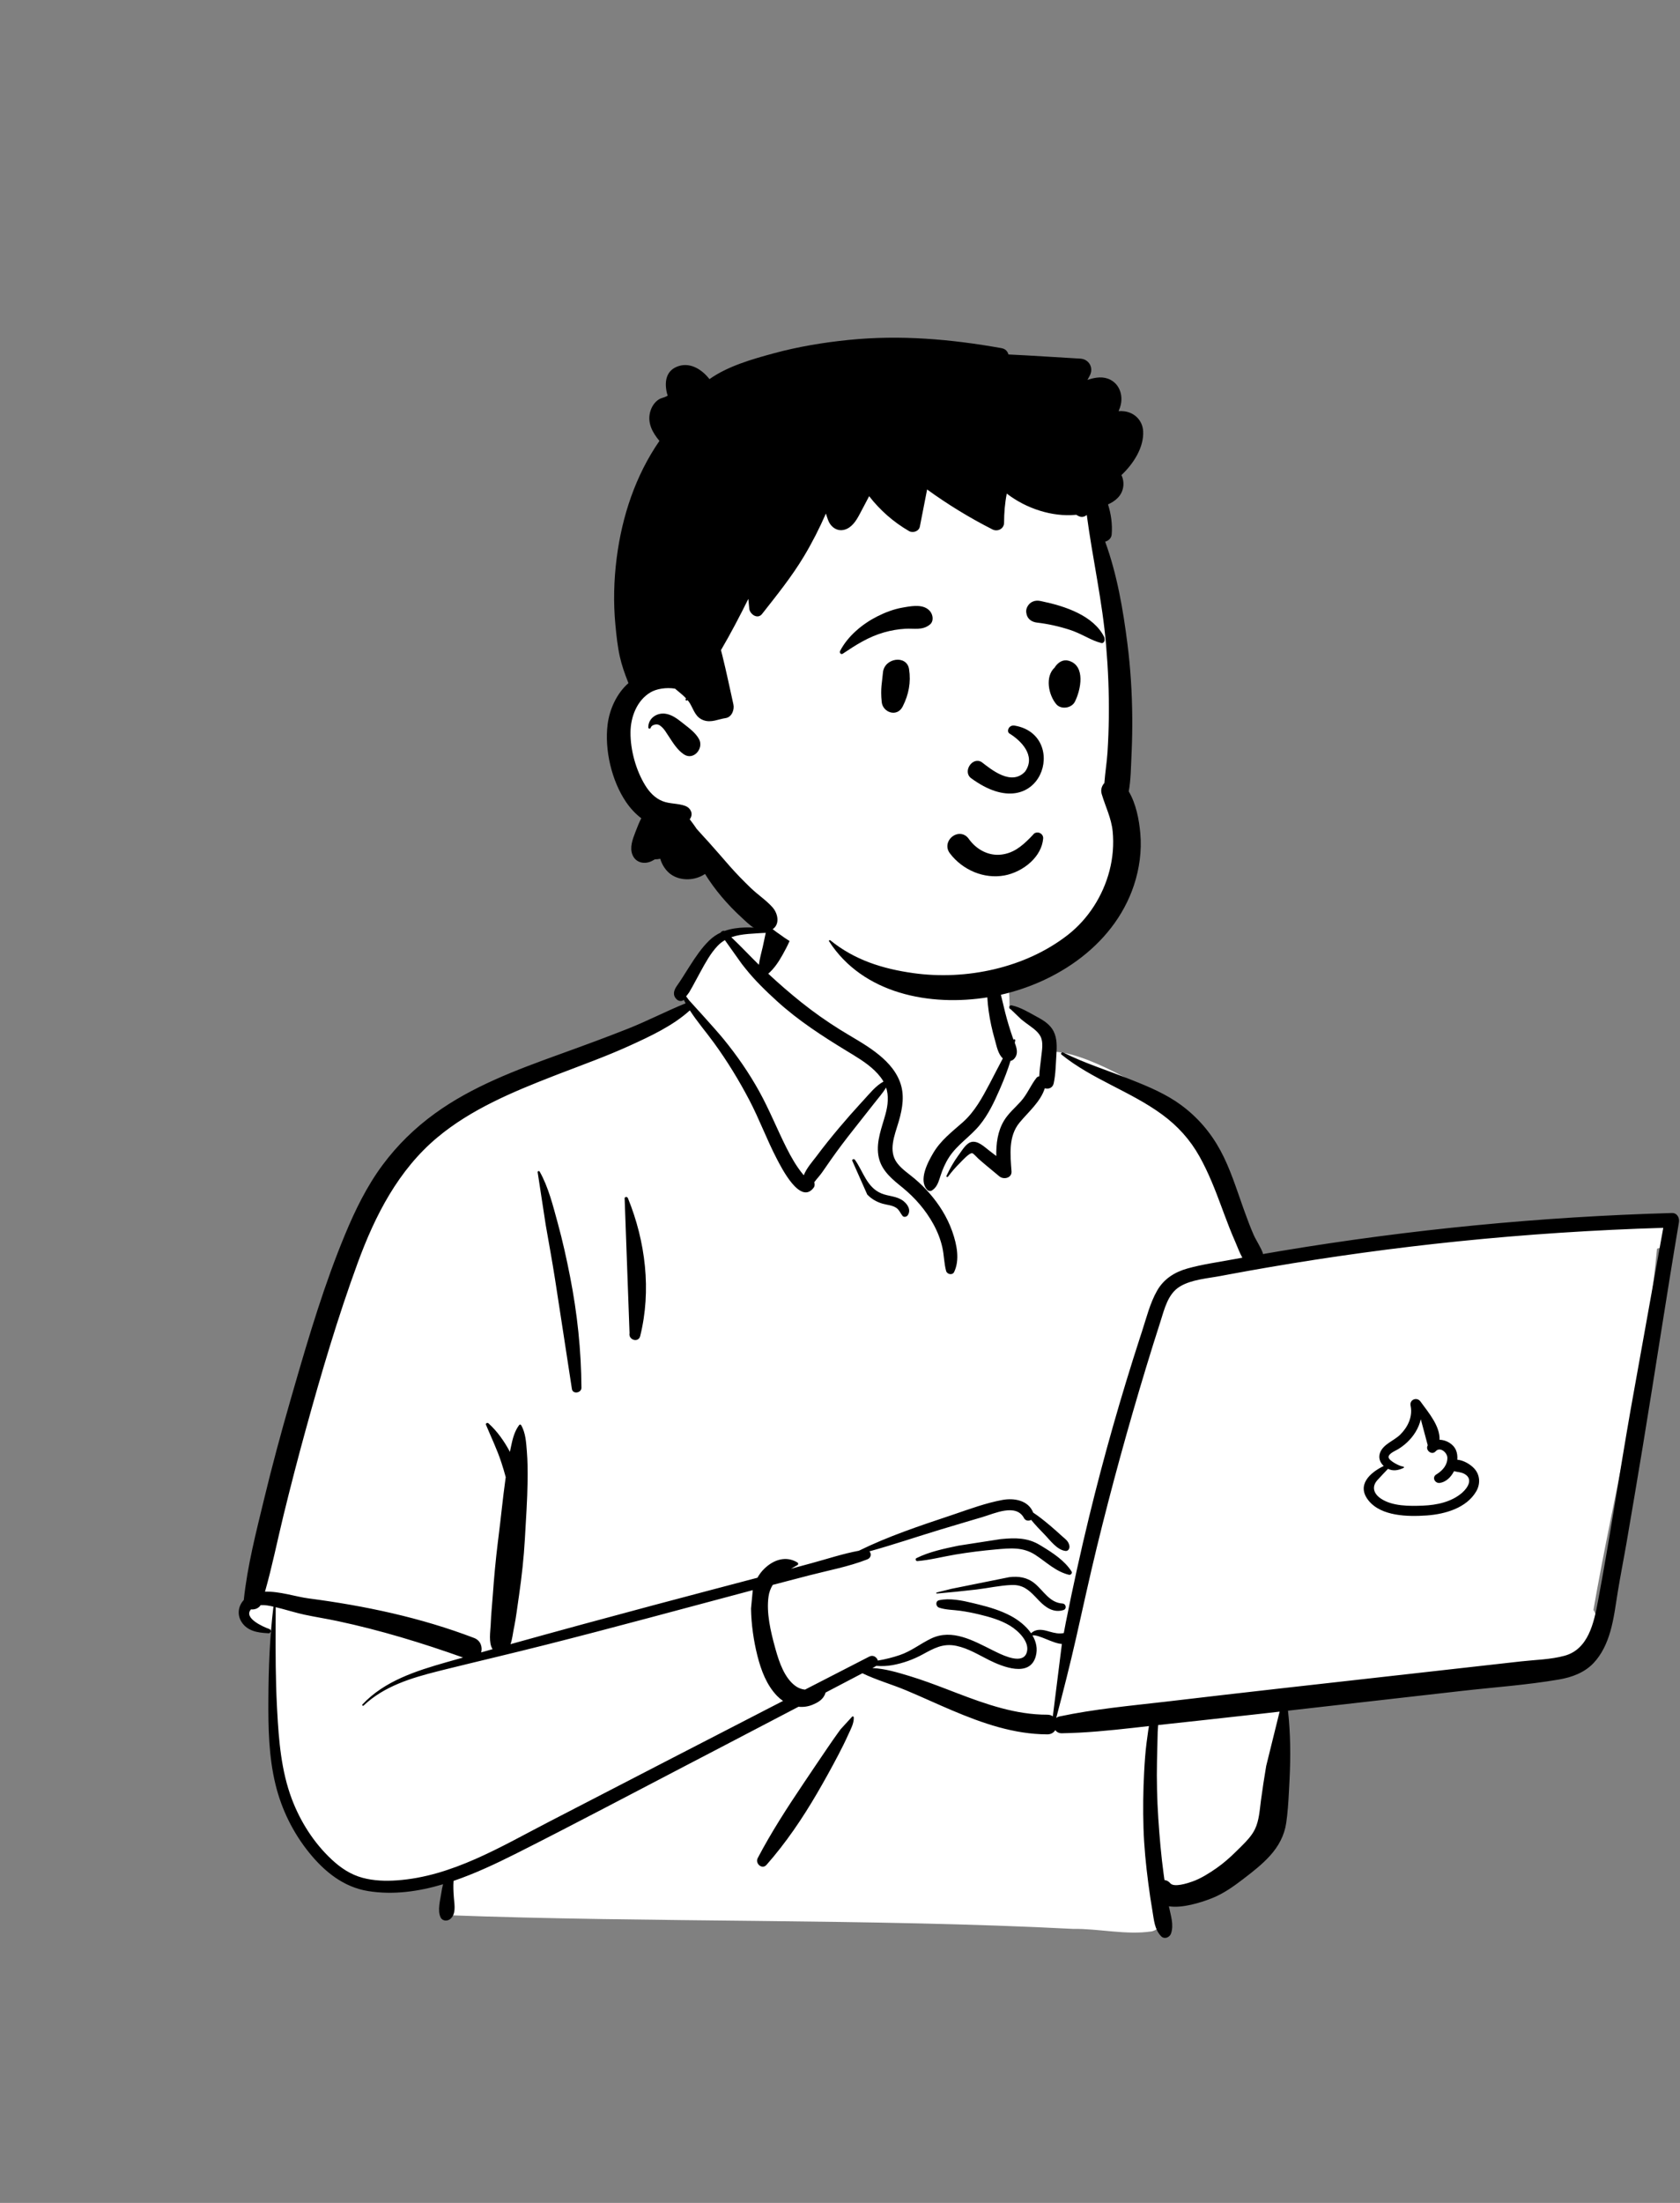 <svg width="290" height="380" viewBox="0 0 290 380" fill="none" xmlns="http://www.w3.org/2000/svg">
<rect x="0" y="0" width="290" height="380" fill="#808080" stroke="none"/>
<path fill-rule="evenodd" clip-rule="evenodd" d="M283.758 210.319C280.213 210.667 276.669 211.014 273.124 211.361C256.147 212.656 239.177 215.361 222.331 216.985C221.911 216.303 221.09 216.415 220.592 216.889C218.911 216.742 217.027 215.459 215.504 216.793C215.454 216.787 215.405 216.778 215.355 216.774C212.644 211.577 210.77 206.035 208.951 200.485C207.79 197.073 206.228 193.77 203.341 191.479C198.415 188.065 187.128 181.141 181.344 181.432C181.248 180.398 180.765 179.332 179.973 178.643C181.72 175.669 174.734 173.728 174.241 174.073C174.557 164.136 169.876 155.506 159.554 153.527C150.307 151.603 137.155 151.28 132.181 160.93C131.635 160.868 126.047 160.839 125.506 160.9C124.665 159.837 115.433 169.911 119.217 173.418C85.389 188.361 66.154 186.578 56.791 228.586C55.525 232.532 55.433 236.85 54.096 240.709C49.341 251.797 45.484 263.603 44.524 275.668C42.206 276.261 41.939 280.343 44.624 280.934C45.65 281.16 46.508 281.468 47.256 282.053C46.671 291.94 49.066 314.525 50.575 314.455C53.651 324.232 67.374 326.992 77.09 323.556C75.415 326.702 77.09 328.68 77.09 330.362C112.049 331.682 150.273 330.922 185.222 332.733C189.692 332.669 194.394 333.829 198.804 333.162C201.493 332.518 201.498 328.296 198.77 327.774L210.689 325.189C210.422 325.089 215.601 321.648 219.516 315.22C223.16 308.029 220.68 299.349 222.331 291.527C235.225 290.474 248.333 290.024 261.087 287.843C262.826 293.038 270.353 286.825 272.746 284.326C272.743 284.322 272.74 284.318 272.737 284.314C273.895 283.998 274.824 282.914 274.855 281.631C275.667 280.472 275.837 278.839 275.058 277.72C278.628 257.154 284.069 236.155 286.036 215.396C286.731 215.242 287.386 214.938 287.941 214.469L287.896 214.424C288.837 213.377 289.02 211.569 287.452 210.68C286.187 209.961 285.131 210.184 283.758 210.319Z" fill="white"/>
<path fill-rule="evenodd" clip-rule="evenodd" d="M132.826 158.689C133.879 156.046 137.44 157.073 137.043 159.85C136.805 161.513 135.893 163.27 135.073 164.728C134.406 165.914 133.645 167.072 132.613 167.962C134.45 169.673 136.357 171.322 138.312 172.887C140.445 174.596 142.689 176.17 145.007 177.617C147.041 178.886 149.166 180.011 151.083 181.459C152.865 182.805 154.488 184.424 155.314 186.538C156.194 188.789 155.812 191.113 155.164 193.363L155.089 193.617C154.427 195.845 153.281 198.532 154.87 200.631C155.679 201.7 156.856 202.457 157.871 203.312C158.774 204.071 159.621 204.897 160.398 205.784C162.092 207.718 163.47 209.894 164.34 212.319L164.418 212.539C165.163 214.686 165.708 217.315 164.701 219.423C164.412 220.027 163.48 219.83 163.318 219.242C162.952 217.91 162.971 216.514 162.664 215.163C162.345 213.757 161.814 212.423 161.12 211.161C159.777 208.719 157.959 206.633 155.811 204.87L155.168 204.348C153.493 202.975 151.953 201.518 151.613 199.245C151.249 196.814 152.225 194.498 152.852 192.196C153.289 190.593 153.432 189.055 152.96 187.606C152.382 188.547 151.595 189.439 150.972 190.236C149.732 191.823 148.48 193.4 147.231 194.98C145.95 196.6 144.701 198.245 143.512 199.934C142.98 200.689 142.454 201.449 141.929 202.209C141.535 202.781 140.985 203.352 140.555 203.935C140.659 204.247 140.651 204.606 140.462 204.862C138.182 207.938 134.938 201.519 134.092 199.897C132.369 196.595 131.087 193.086 129.359 189.785C127.568 186.362 125.528 183.03 123.255 179.906C121.88 178.016 120.339 176.24 119.081 174.29C116.118 176.973 112.218 178.772 108.637 180.403C104.702 182.195 100.613 183.659 96.579 185.213L95.387 185.675C88.435 188.384 81.313 191.361 75.535 196.173C68.745 201.828 64.728 209.709 61.737 217.871C58.295 227.267 55.447 236.916 52.792 246.56C51.433 251.494 50.144 256.45 48.932 261.422C47.864 265.803 46.979 270.227 45.743 274.562C48.25 274.474 51.109 275.443 53.25 275.723C63.005 276.998 72.63 279.031 81.84 282.55C82.978 282.985 83.307 284.119 83.059 285.039C83.715 284.854 84.371 284.666 85.027 284.483C84.308 283.383 84.651 281.416 84.708 280.197L84.711 280.114C84.769 278.489 84.946 276.863 85.06 275.242C85.278 272.151 85.562 269.083 85.939 266.01L86.035 265.241C86.463 261.898 86.779 258.535 87.245 255.197L87.3 254.815C87.077 253.961 86.816 253.118 86.543 252.278C85.815 250.041 84.787 247.935 83.886 245.768C83.78 245.513 84.144 245.367 84.314 245.52C85.839 246.89 87.051 248.629 88.025 250.447C88.042 250.362 88.057 250.276 88.074 250.19L88.185 249.644C88.459 248.312 88.793 246.911 89.611 245.831C89.698 245.716 89.87 245.692 89.952 245.831C90.735 247.154 90.823 248.829 90.943 250.335C91.08 252.038 91.097 253.762 91.073 255.47C91.026 258.807 90.79 262.154 90.603 265.486C90.418 268.76 90.057 271.992 89.591 275.234L89.502 275.842C89.275 277.385 89.088 278.947 88.788 280.48L88.703 280.897C88.542 281.657 88.443 282.729 88.124 283.619C96.35 281.328 104.589 279.089 112.843 276.889C118.809 275.299 124.781 273.733 130.751 272.157C131.066 271.59 131.458 271.061 131.948 270.588C133.56 269.028 135.698 268.332 137.658 269.533C137.817 269.631 137.831 269.88 137.658 269.974C137.282 270.179 136.906 270.39 136.537 270.609L140.121 269.639C142.8 268.914 145.512 268.008 148.254 267.503C153.305 265.014 158.737 263.212 164.058 261.432L164.685 261.22C167.409 260.292 170.227 259.254 173.042 258.74C175.103 258.364 177.522 258.818 178.35 260.926C179.399 261.616 180.386 262.427 181.339 263.225C182.027 263.802 182.687 264.415 183.359 265.012L183.482 265.12C184.031 265.596 184.466 265.914 184.601 266.671C184.67 267.062 184.421 267.59 183.939 267.538C182.461 267.381 181.26 265.671 180.258 264.65C179.484 263.86 178.704 263.044 177.997 262.177C177.586 262.401 177.021 262.361 176.759 261.865C175.4 259.295 171.676 261.076 169.615 261.685L166.664 262.558C165.188 262.994 163.713 263.433 162.24 263.88C158.193 265.107 154.166 266.481 150.082 267.608C150.447 268.009 150.397 268.722 149.703 268.994C146.506 270.246 142.999 270.894 139.677 271.753C137.581 272.297 135.485 272.843 133.39 273.392C133.031 273.973 132.772 274.631 132.664 275.396C132.264 278.21 133.035 281.456 133.786 284.177L133.899 284.583C134.517 286.771 135.425 289.453 137.315 290.834C137.777 291.171 138.364 291.406 138.957 291.459C142.657 289.557 146.357 287.655 150.06 285.757C150.746 285.405 151.379 285.881 151.533 286.447C152.839 286.234 154.141 285.896 155.328 285.494C157.321 284.818 158.878 283.529 160.746 282.638C164.362 280.913 168.055 283.031 171.292 284.642L172.038 285.008C173.49 285.712 176.51 287.063 177.207 285.139C177.881 283.278 175.751 281.289 174.375 280.452C172.735 279.453 170.826 278.918 168.972 278.473C167.914 278.219 166.843 278.011 165.765 277.86C164.543 277.688 163.28 277.714 162.103 277.318C161.519 277.122 161.429 276.194 162.103 276.041C163.915 275.629 166.077 276.078 167.968 276.537L168.956 276.78C170.861 277.247 172.784 277.833 174.519 278.764C175.78 279.441 177.112 280.47 177.982 281.729C178.737 281.028 179.677 281.052 180.657 281.312L181.188 281.46C182.066 281.702 182.777 281.87 183.632 281.701C183.746 281.081 183.861 280.46 183.985 279.84C185.202 273.738 186.537 267.66 188.01 261.615C190.55 251.187 193.49 240.874 196.804 230.666L197.137 229.646C197.901 227.311 198.516 224.767 199.748 222.622C200.914 220.594 202.781 219.426 205 218.807C207.517 218.105 210.163 217.738 212.731 217.263C213.304 217.158 213.878 217.057 214.452 216.954C213.967 216.08 213.606 215.088 213.28 214.327L213.223 214.195C212.523 212.602 211.894 210.979 211.287 209.348L210.833 208.122C209.736 205.17 208.605 202.266 207.063 199.505C205.441 196.598 203.288 194.223 200.605 192.256C195.134 188.246 188.54 186.201 183.234 181.916C183.017 181.741 183.295 181.44 183.516 181.551C187.099 183.349 190.967 184.571 194.693 186.035L195.428 186.324C198.374 187.49 201.365 188.76 203.915 190.647C206.757 192.752 208.996 195.366 210.678 198.475C212.336 201.539 213.397 204.969 214.567 208.242L214.88 209.114C215.352 210.422 215.839 211.726 216.398 212.999C216.841 214.009 217.669 215.162 218.045 216.317C219.074 216.138 220.102 215.96 221.132 215.788C243.441 212.069 265.999 209.883 288.607 209.244C289.491 209.219 289.949 210.062 289.818 210.832C287.649 223.643 285.72 236.497 283.605 249.318C282.682 254.913 281.74 260.504 280.776 266.093C280.288 268.924 279.723 271.744 279.261 274.58C278.887 276.87 278.616 279.178 277.975 281.415C277.4 283.42 276.518 285.354 275.069 286.884C273.507 288.534 271.327 289.332 269.133 289.709C263.562 290.667 257.848 291.058 252.232 291.695L222.332 295.092C222.769 299.058 222.802 302.962 222.601 306.974L222.487 309.164C222.394 310.925 222.282 312.69 222.029 314.433C221.711 316.62 220.709 318.472 219.233 320.106C217.878 321.606 216.232 322.886 214.63 324.112C212.968 325.386 211.251 326.615 209.296 327.403L209.043 327.503C207.328 328.172 204.112 329.207 201.768 328.829C202.074 330.361 202.667 332.009 202.142 333.526C201.898 334.23 200.976 334.581 200.411 333.982C199.291 332.794 199.204 331.226 198.939 329.677C198.663 328.064 198.425 326.446 198.214 324.825C197.805 321.689 197.487 318.524 197.39 315.361C197.291 312.114 197.329 308.862 197.504 305.617C197.594 303.951 197.706 302.286 197.918 300.631C198.008 299.925 198.101 299.219 198.206 298.514C198.245 298.257 198.287 298.002 198.333 297.747L195.65 298.049C191.535 298.508 187.418 298.922 183.274 298.987C182.783 298.994 182.405 298.771 182.158 298.446C181.896 298.873 181.438 299.179 180.782 299.177C174.995 299.155 169.606 297.266 164.342 295.039C161.689 293.916 159.077 292.7 156.42 291.587C153.94 290.548 151.288 289.807 148.868 288.636L142.508 291.967C142.461 292.131 142.401 292.286 142.338 292.415C141.924 293.259 141.107 293.717 140.274 294.062C139.473 294.394 138.644 294.497 137.837 294.413C133.013 296.937 128.189 299.459 123.361 301.974L118.532 304.488C108.912 309.49 99.329 314.574 89.648 319.458L88.935 319.816C85.591 321.491 82 323.188 78.289 324.454C78.223 325.392 78.265 326.305 78.344 327.297L78.362 327.514C78.473 328.687 78.71 330.157 77.768 330.992C77.278 331.426 76.402 331.428 76.068 330.773C75.463 329.586 76.007 327.713 76.198 326.423C76.266 325.964 76.349 325.493 76.472 325.035C72.217 326.3 67.834 326.913 63.505 326.203C59.29 325.512 56.025 322.86 53.393 319.617C50.616 316.195 48.642 312.206 47.583 307.93C46.378 303.065 46.299 298.04 46.328 293.057C46.358 287.75 46.554 282.417 47.201 277.146C46.492 276.979 45.707 276.835 44.991 276.885C44.637 277.451 43.949 277.69 43.328 277.616C41.977 279.104 45.404 280.625 46.499 281.006C46.879 281.138 46.839 281.755 46.4 281.736L46.124 281.723C44.431 281.633 42.683 281.345 41.688 279.774C40.891 278.516 41.13 277.024 42.081 275.998C42.708 270.071 44.209 264.299 45.606 258.517C46.977 252.841 48.501 247.203 50.117 241.592L50.842 239.081C53.386 230.284 56.045 221.417 59.554 212.969C61.306 208.751 63.325 204.611 66.061 200.933C68.612 197.505 71.623 194.571 75.085 192.065C81.538 187.394 89.11 184.571 96.549 181.882L96.882 181.762C100.738 180.369 104.584 178.96 108.395 177.451C111.766 176.117 114.996 174.425 118.35 173.071C118.242 172.873 118.136 172.673 118.035 172.471L117.973 172.523C117.962 172.532 117.951 172.54 117.94 172.548C117.603 172.781 117.106 172.666 116.828 172.404C116.043 171.665 116.309 170.844 116.833 170.076L116.901 169.979C117.542 169.082 118.114 168.134 118.705 167.205L119.076 166.624C120.069 165.072 121.112 163.51 122.436 162.227C123.049 161.632 123.72 161.188 124.432 160.856C124.371 160.728 124.904 160.465 125.055 160.598C127.308 159.774 129.901 159.947 132.357 160.174M220.886 295.256L217.753 295.612C214.306 296.003 210.858 296.382 207.41 296.757L199.92 297.57C199.901 297.996 199.849 298.413 199.84 298.735C199.791 300.395 199.754 302.056 199.72 303.717C199.65 307.045 199.726 310.377 199.946 313.699C200.159 316.918 200.439 320.137 200.874 323.335L200.963 323.974L201.015 324.31C201.37 324.344 201.719 324.513 202.009 324.859C202.643 325.614 204.937 324.88 205.833 324.562C207.306 324.038 208.693 323.154 209.973 322.267C211.224 321.401 212.349 320.391 213.431 319.327L214.316 318.453C215.197 317.58 216.078 316.649 216.618 315.55C217.349 314.06 217.444 312.23 217.658 310.607C217.922 308.611 218.237 306.615 218.569 304.628M129.942 274.3L129.617 274.385C117.813 277.517 106.026 280.742 94.186 283.735C88.327 285.217 82.439 286.591 76.573 288.044L75.623 288.282C70.995 289.45 66.311 290.855 62.767 294.207C62.636 294.331 62.446 294.141 62.569 294.01C66.389 289.95 71.822 288.231 77.037 286.741C78.002 286.466 78.967 286.197 79.931 285.923C72.838 283.398 65.632 281.201 58.26 279.634C56.362 279.23 54.441 278.934 52.545 278.529C51.222 278.246 49.93 277.838 48.621 277.499L47.592 277.24L47.578 280.489C47.561 285.091 47.569 289.689 47.804 294.291L47.849 295.143C48.123 300.264 48.551 305.49 50.371 310.319C51.85 314.242 54.207 317.938 57.289 320.796C58.849 322.242 60.526 323.367 62.598 323.923C64.523 324.439 66.54 324.5 68.518 324.362C78.008 323.701 86.456 318.553 94.699 314.291C108.183 307.32 121.668 300.352 135.165 293.408C134.8 293.159 134.457 292.872 134.144 292.549C132.334 290.683 131.379 288.128 130.752 285.653C130.085 283.019 129.686 280.196 129.639 277.477M147.116 296.099C147.235 296.035 147.373 296.115 147.378 296.249C147.42 297.279 146.85 298.294 146.425 299.221L146.38 299.32C145.863 300.469 145.296 301.602 144.711 302.718C143.54 304.947 142.324 307.151 141.054 309.325C138.502 313.698 135.665 317.887 132.311 321.694C131.554 322.554 130.308 321.451 130.794 320.525C133.138 316.061 135.87 311.846 138.682 307.667C140.089 305.575 141.496 303.481 142.918 301.398C143.511 300.529 144.112 299.663 144.729 298.811L145.101 298.301M287.112 211.801C275.266 212.158 263.435 212.93 251.646 214.138C240.682 215.263 229.759 216.759 218.897 218.625C216.628 219.014 214.362 219.42 212.099 219.841L210.742 220.096C208.478 220.525 205.713 220.701 203.698 221.909C201.573 223.182 200.999 225.842 200.292 228.036C199.461 230.616 198.651 233.203 197.863 235.796C194.733 246.094 191.874 256.481 189.324 266.937C188.058 272.127 186.934 277.345 185.751 282.554C184.699 287.182 183.539 291.758 182.327 296.339C182.476 296.223 182.659 296.135 182.881 296.088C188.9 294.809 195.044 294.253 201.153 293.547L201.745 293.478C208.065 292.736 214.384 291.999 220.708 291.289L262.576 286.588C265.045 286.31 267.69 286.273 270.093 285.611C274.179 284.486 275.136 279.925 275.822 276.293L275.843 276.183C277.909 265.208 279.554 254.139 281.482 243.136M183.301 283.582C181.676 283.475 179.451 281.988 178.218 282.095C178.865 283.179 179.157 284.417 178.784 285.738C177.746 289.414 173.05 287.512 170.788 286.389C168.933 285.468 167.142 284.34 165.089 283.909C162.763 283.42 161.187 284.344 159.222 285.409C157.608 286.283 155.851 286.911 154.043 287.236C153.082 287.409 152.169 287.427 151.257 287.36C151.203 287.404 151.141 287.446 151.07 287.483L150.588 287.735C152.768 287.835 154.988 288.507 157.017 289.122C159.119 289.759 161.183 290.527 163.235 291.312L165.255 292.087C170.236 293.992 175.392 295.8 180.782 295.784C181.17 295.783 181.487 295.891 181.737 296.065M174.207 272.062C175.813 271.866 177.295 272.076 178.578 273.12C180.126 274.378 181.165 276.466 183.39 276.603C184.039 276.643 184.189 277.554 183.545 277.744C181.889 278.234 180.548 277.339 179.42 276.178L178.661 275.386C177.546 274.233 176.518 273.342 174.626 273.411C172.6 273.485 170.57 273.952 168.557 274.19C166.277 274.459 163.997 274.689 161.709 274.887C161.603 274.896 161.585 274.729 161.685 274.704L164.247 274.068M172.656 265.506L172.921 265.48C175.253 265.254 177.386 265.245 179.468 266.498L179.868 266.739C181.746 267.878 183.789 269.221 184.963 271.066C185.156 271.368 184.838 271.723 184.517 271.647C182.26 271.106 180.61 269.452 178.712 268.215C176.582 266.826 174.382 267.055 171.954 267.271C169.602 267.48 167.252 267.767 164.924 268.158C162.736 268.526 160.542 269.106 158.332 269.291L158.332 269.286C158.08 269.286 157.936 268.907 158.193 268.779C160.436 267.661 163.033 267.131 165.473 266.621M243.495 242.492C243.27 241.415 244.596 240.916 245.211 241.77L245.341 241.95C246.669 243.767 248.59 246.046 248.492 248.357C249.659 248.382 250.869 249.09 251.324 250.142C251.534 250.629 251.606 251.205 251.559 251.802C252.62 251.884 253.777 252.58 254.426 253.257C255.501 254.38 255.586 255.966 254.815 257.278C253.133 260.137 249.459 261.178 246.358 261.41L246.247 261.418C243.044 261.639 238.428 261.579 236.232 258.835C234.113 256.188 236.455 254.045 238.856 252.881C238.231 252.311 237.907 251.494 238.212 250.632C238.746 249.117 240.633 248.532 241.699 247.479C242.999 246.195 243.858 244.434 243.515 242.592M245.256 244.82C244.903 246.353 244.035 247.755 242.826 248.866C242.364 249.29 241.858 249.669 241.321 249.994L241.257 250.031C240.78 250.298 239.608 250.799 239.698 251.399C239.791 252.015 241.7 252.979 242.22 252.98C242.339 252.98 242.406 253.165 242.285 253.218C241.342 253.634 240.518 253.812 239.596 253.373C238.98 254.001 238.381 254.651 237.789 255.295C236.74 256.435 237.099 257.639 238.338 258.488C240.328 259.851 243.354 259.818 245.676 259.719C248.013 259.619 250.512 259.099 252.338 257.544L252.417 257.475C253.41 256.594 254.316 255.1 252.796 254.252C252.201 253.919 251.558 253.939 250.993 253.777C250.464 254.812 249.607 255.641 248.56 255.801C247.714 255.93 247.132 254.869 247.901 254.361L248.074 254.254C249.04 253.638 249.865 252.69 249.843 251.454C249.828 250.597 248.629 249.514 247.848 250.32L247.812 250.358C247.158 251.094 246.007 250.167 246.437 249.352L246.458 249.315M92.807 202.19C92.804 202.005 93.064 201.936 93.154 202.096C94.671 204.761 95.465 208.029 96.273 210.965C97.119 214.041 97.803 217.149 98.417 220.279C99.66 226.618 100.323 232.92 100.368 239.38C100.374 240.302 98.869 240.548 98.722 239.603C97.745 233.319 96.808 227.028 95.823 220.746C95.328 217.586 94.751 214.439 94.199 211.288M107.828 206.832C107.716 206.465 108.252 206.342 108.389 206.678C111.434 214.141 112.465 222.599 110.51 230.473C110.211 231.678 108.444 231.156 108.67 229.967M147.104 200.2C147.088 199.925 147.446 199.882 147.581 200.071C149.023 202.101 149.622 204.82 152.153 205.869C153.417 206.392 154.839 206.301 155.956 207.186C156.702 207.778 157.275 208.712 156.714 209.608C156.534 209.897 156.028 210.042 155.783 209.728C155.425 209.269 155.235 208.721 154.749 208.377C154.063 207.892 153.138 207.862 152.352 207.635C151.334 207.34 150.438 206.825 149.703 206.059M171.207 166.344C171.356 166.268 171.499 166.317 171.594 166.445C171.729 166.628 171.713 166.806 171.546 166.932C171.769 167.385 172.031 168.521 172.069 168.686C172.22 169.356 172.382 170.023 172.551 170.688C172.892 172.031 173.191 173.384 173.532 174.728C173.894 176.151 174.326 177.56 174.805 178.948C174.836 179.038 174.87 179.13 174.906 179.223L174.961 179.364L174.974 179.343C175.072 179.189 175.275 179.296 175.251 179.459C175.228 179.607 175.198 179.755 175.173 179.903L175.223 180.036C175.537 180.879 175.752 181.768 175.176 182.512C174.961 182.79 174.724 182.955 174.428 183.004C173.955 184.563 173.36 186.094 172.724 187.563L172.538 187.992C171.602 190.136 170.604 192.252 169.113 194.078C167.487 196.071 165.249 197.432 163.831 199.615C163.172 200.631 162.713 201.699 162.341 202.847L162.201 203.282C161.937 204.093 161.632 204.88 160.869 205.356C160.626 205.508 160.262 205.459 160.066 205.252C158.502 203.601 160.139 200.518 161.081 198.919C162.392 196.696 164.288 195.274 166.187 193.597C168.233 191.789 169.539 189.371 170.802 186.989C171.575 185.529 172.322 184.038 173.108 182.572C172.287 181.847 172.024 180.407 171.746 179.407L171.72 179.317C171.26 177.714 170.895 176.07 170.664 174.418C170.442 172.83 170.349 171.265 170.408 169.668L170.425 169.261M174.261 173.902C174.08 173.654 174.38 173.373 174.629 173.424C176.143 173.737 177.623 174.652 178.981 175.392L179.126 175.47C180.211 176.054 181.302 176.77 181.872 177.904C182.491 179.137 182.44 180.558 182.356 181.898L182.348 182.023C182.244 183.63 182.227 185.3 181.887 186.878C181.713 187.685 180.98 187.913 180.354 187.722C179.609 190.072 177.515 191.803 175.986 193.657C174.036 196.021 174.403 199.212 174.607 202.059C174.689 203.212 173.254 203.54 172.514 202.925L170.81 201.511C170.526 201.275 170.243 201.039 169.96 200.802C169.718 200.598 169.478 200.393 169.24 200.186L168.885 199.872C168.727 199.731 168.032 198.956 167.828 198.924C167.336 198.845 166.166 200.141 165.766 200.548L165.715 200.599C164.961 201.336 164.28 202.13 163.646 202.972C163.529 203.127 163.301 202.999 163.385 202.82C163.953 201.604 164.614 200.442 165.398 199.354L165.557 199.138C166.079 198.435 166.78 197.195 167.701 196.987C168.826 196.734 169.95 197.861 170.769 198.486L170.82 198.525C171.21 198.817 171.595 199.114 171.979 199.413C171.939 197.294 172.207 195.152 173.303 193.325C174.076 192.037 175.234 191.083 176.224 189.976C177.327 188.743 177.903 187.228 178.902 185.944C179.03 185.779 179.207 185.69 179.399 185.662C179.438 184.63 179.59 183.588 179.708 182.567L179.742 182.261C179.861 181.152 180.142 179.797 179.598 178.758C179.084 177.777 177.905 177.084 177.032 176.418L176.319 175.866M125.131 162.173C124.675 162.436 124.249 162.764 123.863 163.173C122.646 164.462 121.776 166.066 120.93 167.608C120.474 168.439 120.035 169.279 119.575 170.108C119.375 170.469 119.17 170.826 118.962 171.182C118.866 171.346 118.58 171.672 118.439 171.873C118.596 172.093 118.759 172.31 118.925 172.524C118.988 172.606 123.352 177.353 124.873 179.211C127.203 182.057 129.285 185.063 131.065 188.28C132.808 191.431 134.135 194.767 135.75 197.979C136.558 199.587 137.461 201.183 138.612 202.575C138.656 202.629 138.703 202.681 138.748 202.734C139.188 201.55 140.313 200.281 140.865 199.553L140.917 199.484C142.17 197.797 143.494 196.161 144.846 194.552C146.082 193.084 147.348 191.647 148.646 190.233L149.133 189.704C150.037 188.729 151.185 187.271 152.509 186.574C152.367 186.322 152.203 186.072 152.014 185.826C150.774 184.208 149.022 183.034 147.293 181.975L146.171 181.294C141.944 178.722 137.783 176.03 134.114 172.688C132.172 170.92 130.257 169.067 128.625 167.005L128.048 166.276M132.184 160.9C130.204 161.066 128.067 161.026 126.238 161.67C127.864 163.205 129.41 164.863 130.998 166.424C131.139 165.368 131.428 164.325 131.673 163.296" fill="black"/>
<path fill-rule="evenodd" clip-rule="evenodd" d="M152.429 63.274C166.524 63.274 181.104 74.183 186.27 81.145C190.614 86.998 192.953 113.466 192.953 131.353C192.953 135.094 195.021 142.146 194.417 145.724C192.206 158.837 182.574 169.834 163.51 169.834C144.445 169.834 130.776 162.288 116.606 142.028C109.731 142.028 106.399 136.763 106.35 128.455C106.302 120.146 112.987 117.123 112.987 117.123C112.987 117.123 110.603 84.334 116.606 75.797C122.609 67.26 138.334 63.274 152.429 63.274Z" fill="white"/>
<path fill-rule="evenodd" clip-rule="evenodd" d="M146.498 58.638C155.397 57.738 164.118 58.494 172.888 60.058C173.558 60.179 173.938 60.618 174.079 61.146C178.21 61.334 182.346 61.637 186.471 61.863C187.969 61.944 188.817 63.422 188.135 64.755C187.998 65.02 187.857 65.278 187.713 65.536L187.893 65.476C189.135 65.079 190.475 64.883 191.684 65.514C193.224 66.317 193.827 68.089 193.487 69.72C193.4 70.137 193.254 70.536 193.087 70.925C193.425 70.903 193.765 70.91 194.103 70.955C195.9 71.193 197.235 72.569 197.33 74.4C197.469 77.166 195.684 79.973 193.581 81.953C193.886 82.58 194.003 83.319 193.876 84.068C193.623 85.548 192.531 86.434 191.266 87.012C191.794 88.685 192.043 90.435 191.896 92.223C191.847 92.82 191.324 93.313 190.772 93.434C192.829 99.089 193.87 105.16 194.619 111.076C195.153 115.286 195.416 119.52 195.448 123.761C195.463 125.675 195.432 127.592 195.351 129.507L195.319 130.225C195.22 132.295 195.215 134.469 194.842 136.517C196.113 138.675 196.625 141.355 196.841 143.774C197.109 146.769 196.684 149.857 195.738 152.706C192.168 163.468 181.395 170.26 170.574 172.025C160.558 173.659 148.968 171.46 143.114 162.375C143.022 162.231 143.218 162.113 143.333 162.207C147.52 165.608 152.378 167.125 157.656 167.863C166.781 169.138 177.038 166.976 184.361 161.245C187.876 158.494 190.411 154.488 191.526 150.177C192.094 147.974 192.29 145.676 192.067 143.408C191.838 141.107 190.818 139.144 190.175 136.97C189.959 136.236 190.188 135.555 190.637 135.069C190.763 133.304 191.062 131.524 191.176 129.764C191.302 127.764 191.379 125.763 191.407 123.761C191.459 119.606 191.285 115.444 190.935 111.307C190.295 103.732 188.594 96.34 187.596 88.829C187.227 89.16 186.697 89.296 186.142 89.007L186.084 88.975L185.782 88.802C185.764 88.802 185.744 88.805 185.727 88.807C183.654 89.008 181.504 88.72 179.518 88.103C177.44 87.459 175.512 86.467 173.789 85.146C173.461 86.804 173.325 88.48 173.322 90.17C173.32 91.226 172.2 91.774 171.312 91.323C167.372 89.325 163.609 87.022 160.037 84.435C159.619 86.569 159.203 88.703 158.783 90.84C158.622 91.663 157.571 91.995 156.899 91.603C154.223 90.049 151.912 88.014 150.03 85.594C149.654 86.312 149.278 87.029 148.898 87.745L148.327 88.817C147.764 89.87 147.009 91.036 145.775 91.373C144.47 91.729 143.38 90.884 142.94 89.704C142.806 89.338 142.682 88.961 142.568 88.581C141.456 91.117 140.2 93.596 138.78 95.961C136.65 99.508 134.093 102.668 131.544 105.911C130.769 106.895 129.444 105.955 129.337 104.999C129.275 104.436 129.223 103.871 129.178 103.308C127.692 106.301 126.142 109.267 124.454 112.146L124.695 113.092V113.092C125.392 115.888 125.971 118.703 126.6 121.514C126.803 122.42 126.32 123.717 125.259 123.871C123.992 124.056 122.793 124.702 121.494 124.258C120.079 123.772 119.799 122.55 119.131 121.392C118.997 121.161 118.842 120.95 118.675 120.748L118.633 120.803V120.803C118.529 120.94 118.28 120.791 118.342 120.635L118.415 120.455V120.455C117.841 119.846 117.154 119.338 116.522 118.792C115.021 118.54 113.332 118.816 112.297 119.425C109.942 120.813 108.86 123.674 108.837 126.304C108.81 129.383 109.765 132.843 111.379 135.476C112.089 136.633 113.062 137.679 114.348 138.192C115.624 138.703 117.007 138.544 118.305 139.025C119.164 139.345 119.693 140.297 119.174 141.159C119.139 141.219 119.099 141.273 119.062 141.33L119.448 141.842C119.714 142.197 119.991 142.576 120.249 142.971C120.909 143.73 121.604 144.461 122.277 145.207C123.52 146.583 124.727 147.996 125.951 149.391C127.105 150.708 128.327 151.944 129.585 153.162C130.774 154.314 132.259 155.283 133.351 156.513C134.413 157.713 134.701 159.807 132.953 160.502C131.02 161.272 129.308 159.467 128.006 158.264L127.952 158.213C125.566 156.021 123.411 153.515 121.7 150.757C120.005 151.909 117.553 152.019 115.865 150.867C114.977 150.261 114.296 149.242 113.965 148.134C113.652 148.204 113.34 148.245 113.036 148.24C112.879 148.331 112.722 148.419 112.563 148.502C111.305 149.156 109.758 148.864 109.182 147.473C108.658 146.21 109.198 144.776 109.671 143.56L109.768 143.308C110.036 142.615 110.332 141.858 110.699 141.147C109.676 140.379 108.802 139.424 108.063 138.339C105.578 134.682 104.337 129.335 104.885 124.973C105.215 122.34 106.454 119.614 108.482 117.839L108.408 117.645V117.645C107.839 116.205 107.323 114.76 106.988 113.238C106.596 111.458 106.404 109.614 106.231 107.802C105.863 103.975 105.963 100.061 106.452 96.249C107.37 89.072 109.699 82.028 113.832 76.056C112.66 74.656 111.732 73.007 112.216 71.111C112.437 70.241 112.94 69.415 113.7 68.917C114.12 68.642 114.619 68.6 115.038 68.372L115.164 68.303C115.349 68.195 115.208 68.207 115.098 67.708C114.663 65.714 115.023 63.789 117.22 63.127C119.288 62.505 121.244 63.826 122.468 65.4C125.67 63.132 129.89 61.944 133.602 60.936C137.822 59.793 142.151 59.079 146.498 58.638ZM111.908 125.491C111.893 123.867 113.435 122.866 114.952 123.131C115.97 123.308 116.82 123.915 117.618 124.543L118.007 124.85C118.978 125.612 120.094 126.433 120.673 127.511C121.522 129.103 119.728 131.244 118.052 130.129C116.903 129.359 116.166 128.127 115.412 126.982L115.334 126.864C114.991 126.351 114.691 125.806 114.221 125.394L114.12 125.305C113.966 125.174 113.8 125.054 113.601 124.997C113.216 124.887 112.505 125.042 112.335 125.499L112.32 125.545C112.258 125.776 111.911 125.726 111.908 125.491Z" fill="black"/>
<path fill-rule="evenodd" clip-rule="evenodd" d="M168.204 150.445C166.535 149.765 165.046 148.631 163.958 147.183C163.579 146.679 163.481 146.147 163.56 145.661C163.65 145.114 163.974 144.619 164.416 144.286C164.859 143.953 165.413 143.788 165.949 143.872C166.415 143.945 166.879 144.2 167.246 144.728L167.322 144.833C167.969 145.708 168.813 146.425 169.774 146.887C170.7 147.333 171.736 147.541 172.807 147.42C174.849 147.19 176.256 146.087 177.752 144.59C177.937 144.401 178.122 144.206 178.309 144.008C178.427 143.828 178.59 143.713 178.771 143.653C178.973 143.585 179.201 143.589 179.409 143.662C179.61 143.732 179.79 143.865 179.911 144.042C180.026 144.21 180.091 144.417 180.07 144.656C179.933 146.208 179.12 147.593 177.966 148.68C176.685 149.887 174.986 150.723 173.387 151.016C171.625 151.338 169.829 151.107 168.204 150.445V150.445ZM174.218 126.51C176.093 127.648 178.949 130.301 176.932 133.121C174.558 135.608 171.141 132.757 169.457 131.467C167.895 130.468 166.141 133.038 167.589 134.205C179.759 143.202 184.698 126.807 175.166 125.172C174.117 124.992 173.727 126.158 174.218 126.51ZM152.41 116.044C152.617 113.477 156.532 112.894 156.922 115.434C157.271 117.71 156.86 119.8 155.834 121.849C154.853 123.806 152.388 122.893 152.201 121.111C151.951 118.722 152.281 117.641 152.41 116.044ZM182.214 114.908C182.76 114.194 183.548 113.706 184.493 113.982C187.443 114.843 186.574 119.025 185.537 121.061C184.974 122.167 183.155 122.447 182.332 121.473C180.992 119.886 180.35 116.716 182.054 115.152C182.1 115.071 182.151 114.99 182.214 114.908ZM155.792 104.811L156.258 104.73C157.7 104.481 159.492 104.242 160.512 105.399C161.053 106.013 161.239 107.153 160.512 107.741C159.233 108.775 157.819 108.374 156.287 108.461C155.024 108.534 153.81 108.743 152.593 109.09C149.924 109.852 147.749 111.242 145.47 112.769C145.171 112.969 144.865 112.587 145.008 112.308C146.324 109.734 148.874 107.62 151.429 106.331C152.792 105.644 154.284 105.073 155.792 104.811ZM179.525 103.658L179.882 103.731C183.764 104.541 188.807 106.16 190.645 109.967C190.715 110.506 190.641 110.621 190.581 110.696L190.561 110.721C190.511 110.786 190.472 110.875 190.238 110.948C190.173 110.932 190.108 110.916 190.042 110.899C189.199 110.678 188.532 110.374 187.887 110.059L187.187 109.715C186.375 109.317 185.556 108.934 184.688 108.652C182.836 108.048 180.93 107.623 178.996 107.396C178.576 107.347 178.172 107.206 177.854 106.964C177.551 106.734 177.32 106.415 177.215 105.992C177.078 105.445 177.118 105.03 177.412 104.536C177.633 104.165 177.95 103.908 178.313 103.76C178.684 103.61 179.106 103.574 179.525 103.658Z" fill="black"/>
</svg>

